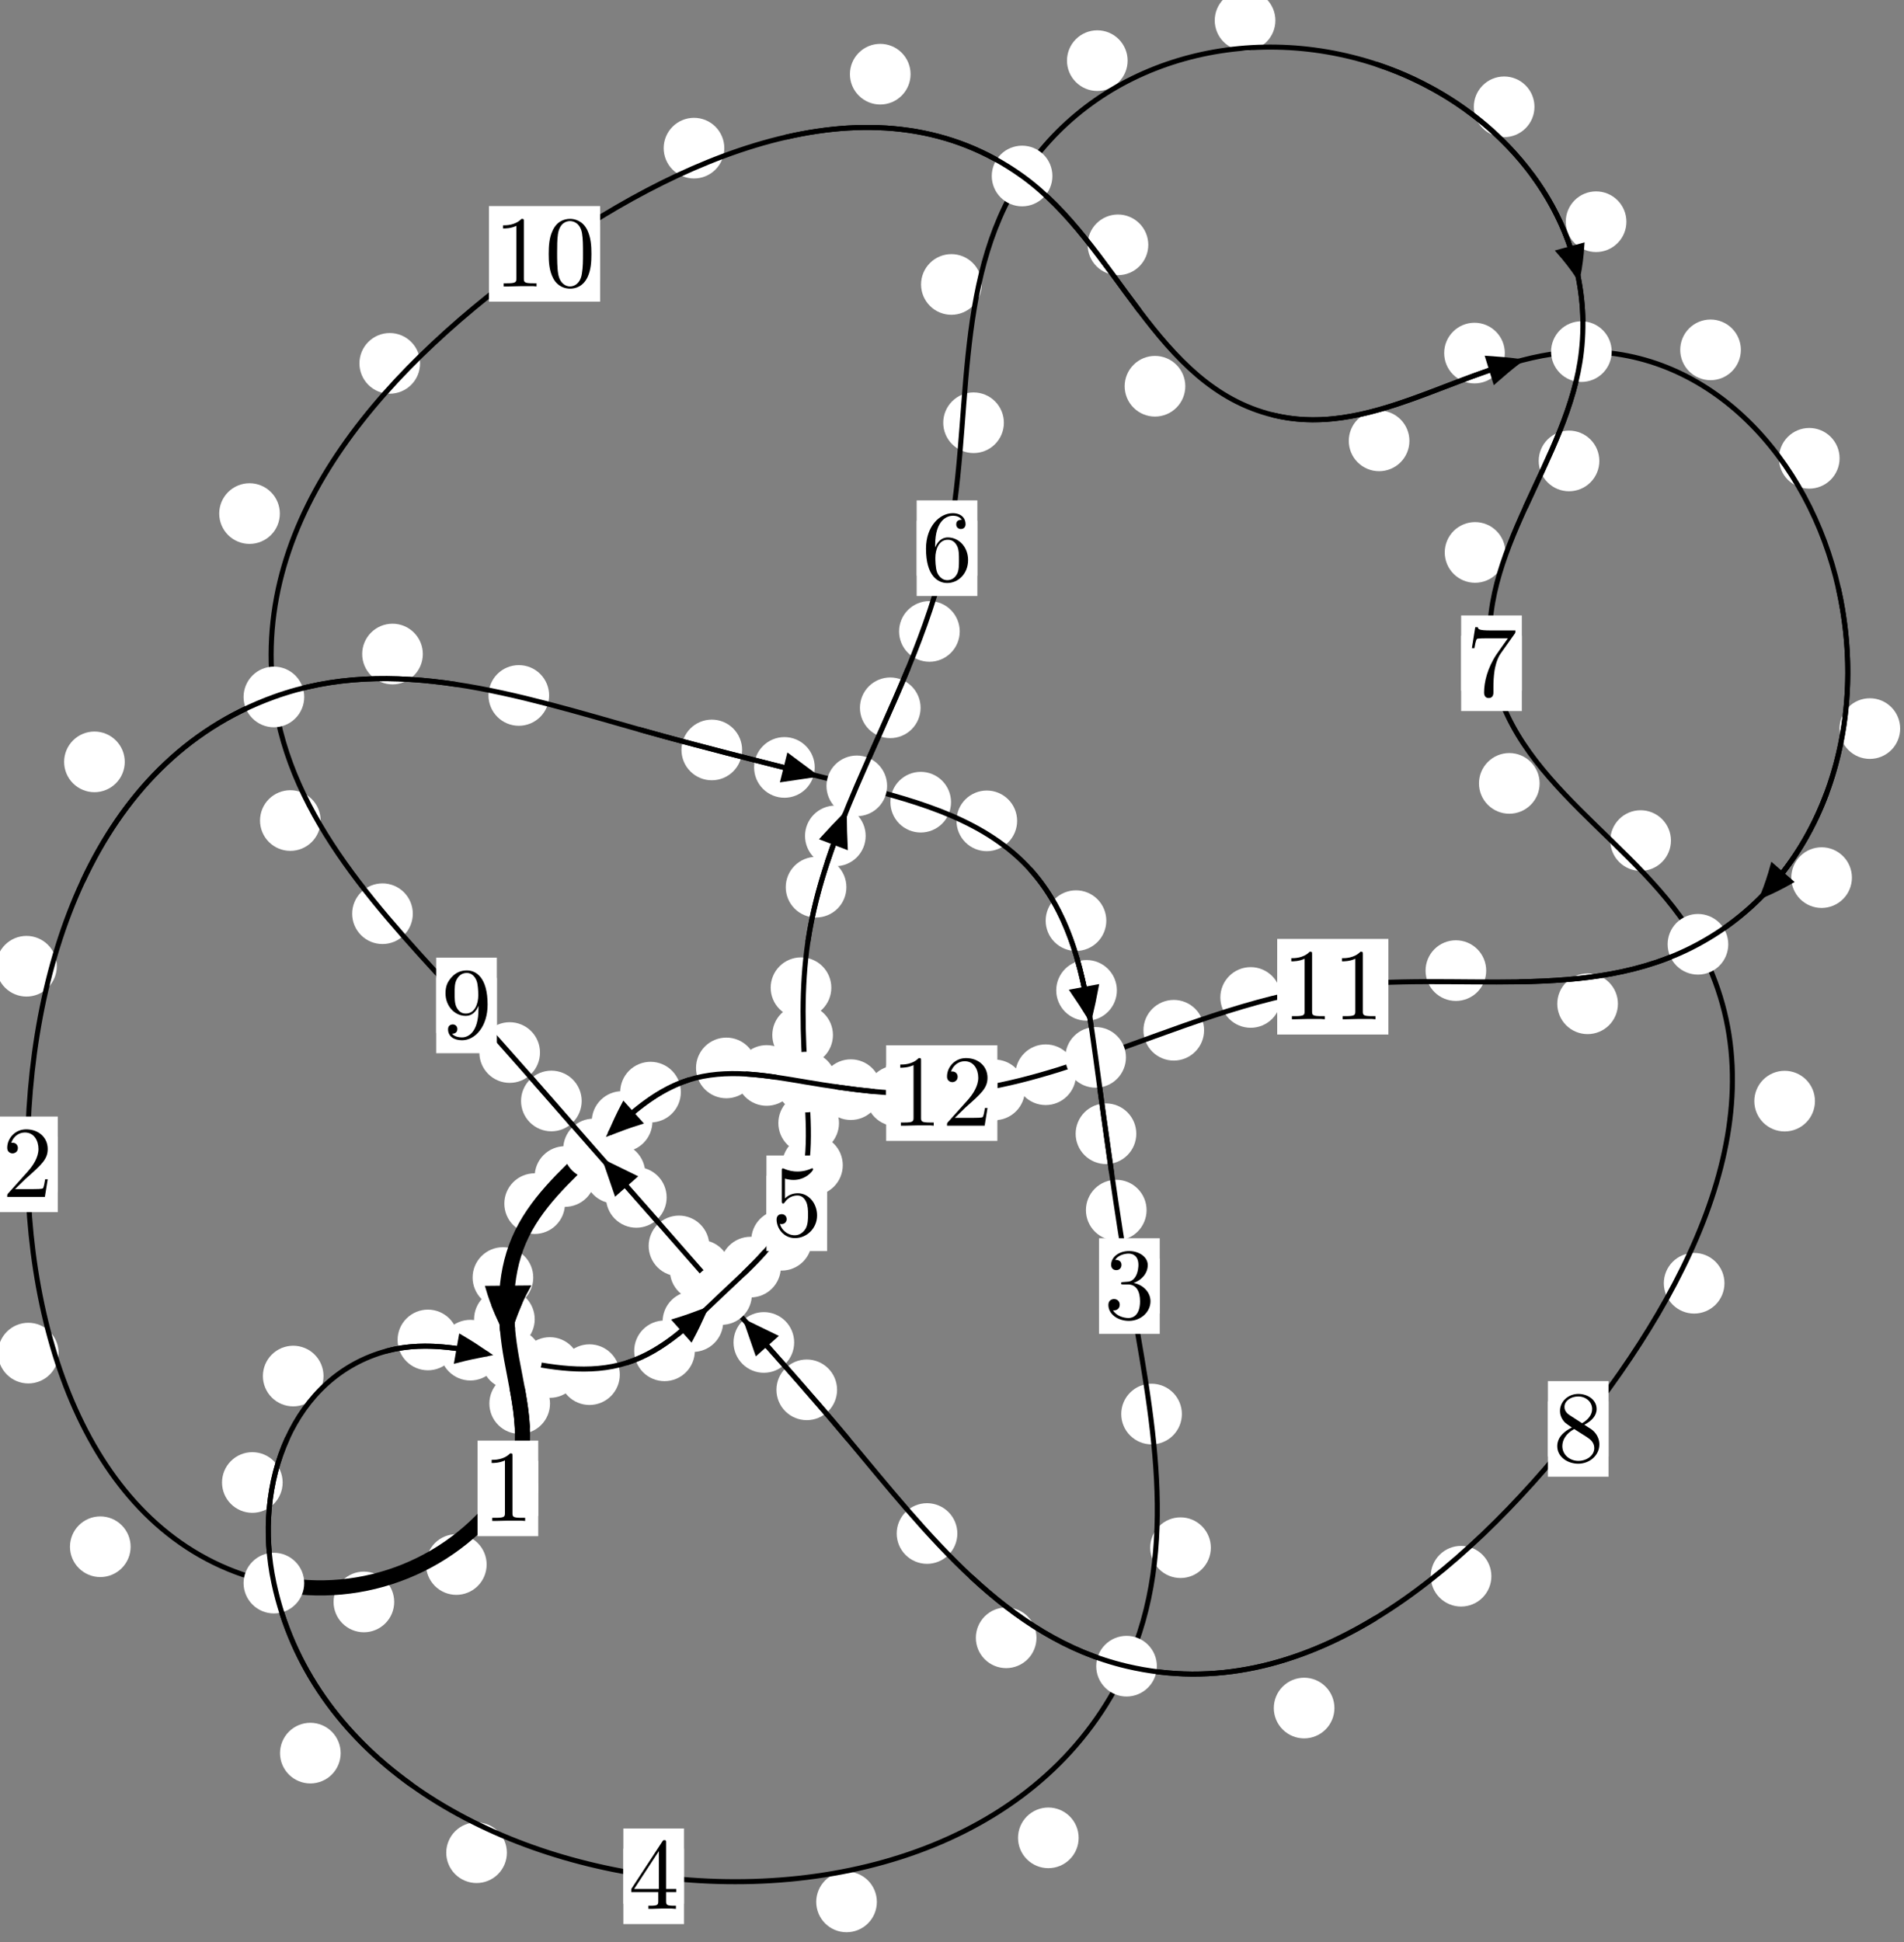 <?xml version="1.0"?>
<!-- Created by MetaPost 1.999 on 2021.07.05:2357 -->
<svg version="1.1" xmlns="http://www.w3.org/2000/svg" xmlns:xlink="http://www.w3.org/1999/xlink" width="187.688" height="191.378" viewBox="0 0 187.688 191.378">
<rect x="0" y="0" width="187.688" height="191.378" fill="#808080" stroke="none"/>
<!-- Original BoundingBox: -27.377884 -34.405014 160.309723 156.973022 -->
  <defs>
    <g transform="scale(0.01,0.01)" id="GLYPHcmr10_48">
      <path style="fill-rule: evenodd;" d="M460 -320C460 -400,455 -480,420 -554C374 -650,292 -666,250 -666C190 -666,117 -640,76 -547C44 -478,39 -400,39 -320C39 -245,43 -155,84 -79C127 2,200 22,249 22C303 22,379 1,423 -94C455 -163,460 -241,460 -320M249 -0C210 -0,151 -25,133 -121C122 -181,122 -273,122 -332C122 -396,122 -462,130 -516C149 -635,224 -644,249 -644C282 -644,348 -626,367 -527C377 -471,377 -395,377 -332C377 -257,377 -189,366 -125C351 -30,294 -0,249 -0"></path>
    </g>
    <g transform="scale(0.01,0.01)" id="GLYPHcmr10_49">
      <path style="fill-rule: evenodd;" d="M294 -640C294 -664,294 -666,271 -666C209 -602,121 -602,89 -602L89 -571C109 -571,168 -571,220 -597L220 -79C220 -43,217 -31,127 -31L95 -31L95 -0L257 -0L130 -3L217 -3L257 -3L297 -3L384 -3L419 -0L419 -31L387 -31C297 -31,294 -42,294 -79"></path>
    </g>
    <g transform="scale(0.01,0.01)" id="GLYPHcmr10_50">
      <path style="fill-rule: evenodd;" d="M127 -77L233 -180C389 -318,449 -372,449 -472C449 -586,359 -666,237 -666C124 -666,50 -574,50 -485C50 -429,100 -429,103 -429C120 -429,155 -441,155 -482C155 -508,137 -534,102 -534C94 -534,92 -534,89 -533C112 -598,166 -635,224 -635C315 -635,358 -554,358 -472C358 -392,308 -313,253 -251L61 -37C50 -26,50 -24,50 -0L421 -0L449 -174L424 -174C419 -144,412 -100,402 -85C395 -77,329 -77,307 -77"></path>
    </g>
    <g transform="scale(0.01,0.01)" id="GLYPHcmr10_51">
      <path style="fill-rule: evenodd;" d="M290 -352C372 -379,430 -449,430 -528C430 -610,342 -666,246 -666C145 -666,69 -606,69 -530C69 -497,91 -478,120 -478C151 -478,171 -500,171 -529C171 -579,124 -579,109 -579C140 -628,206 -641,242 -641C283 -641,338 -619,338 -529C338 -517,336 -459,310 -415C280 -367,246 -364,221 -363C213 -362,189 -360,182 -360C174 -359,167 -358,167 -348C167 -337,174 -337,191 -337L235 -337C317 -337,354 -269,354 -171C354 -35,285 -6,241 -6C198 -6,123 -23,88 -82C123 -77,154 -99,154 -137C154 -173,127 -193,98 -193C74 -193,42 -179,42 -135C42 -44,135 22,244 22C366 22,457 -69,457 -171C457 -253,394 -331,290 -352"></path>
    </g>
    <g transform="scale(0.01,0.01)" id="GLYPHcmr10_52">
      <path style="fill-rule: evenodd;" d="M294 -165L294 -78C294 -42,292 -31,218 -31L197 -31L197 -0L332 -0L238 -3L290 -3L332 -3L374 -3L427 -3L468 -0L468 -31L447 -31C373 -31,371 -42,371 -78L371 -165L471 -165L471 -196L371 -196L371 -651C371 -671,371 -677,355 -677C346 -677,343 -677,335 -665L28 -196L28 -165M300 -196L56 -196L300 -569"></path>
    </g>
    <g transform="scale(0.01,0.01)" id="GLYPHcmr10_53">
      <path style="fill-rule: evenodd;" d="M449 -201C449 -320,367 -420,259 -420C211 -420,168 -404,132 -369L132 -564C152 -558,185 -551,217 -551C340 -551,410 -642,410 -655C410 -661,407 -666,400 -666C399 -666,397 -666,392 -663C372 -654,323 -634,256 -634C216 -634,170 -641,123 -662C115 -665,113 -665,111 -665C101 -665,101 -657,101 -641L101 -345C101 -327,101 -319,115 -319C122 -319,124 -322,128 -328C139 -344,176 -398,257 -398C309 -398,334 -352,342 -334C358 -297,360 -258,360 -208C360 -173,360 -113,336 -71C312 -32,275 -6,229 -6C156 -6,99 -59,82 -118C85 -117,88 -116,99 -116C132 -116,149 -141,149 -165C149 -189,132 -214,99 -214C85 -214,50 -207,50 -161C50 -75,119 22,231 22C347 22,449 -74,449 -201"></path>
    </g>
    <g transform="scale(0.01,0.01)" id="GLYPHcmr10_54">
      <path style="fill-rule: evenodd;" d="M132 -328L132 -352C132 -605,256 -641,307 -641C331 -641,373 -635,395 -601C380 -601,340 -601,340 -556C340 -525,364 -510,386 -510C402 -510,432 -519,432 -558C432 -618,388 -666,305 -666C177 -666,42 -537,42 -316C42 -49,158 22,251 22C362 22,457 -72,457 -204C457 -331,368 -427,257 -427C189 -427,152 -376,132 -328M251 -6C188 -6,158 -66,152 -81C134 -128,134 -208,134 -226C134 -304,166 -404,256 -404C272 -404,318 -404,349 -342C367 -305,367 -254,367 -205C367 -157,367 -107,350 -71C320 -11,274 -6,251 -6"></path>
    </g>
    <g transform="scale(0.01,0.01)" id="GLYPHcmr10_55">
      <path style="fill-rule: evenodd;" d="M476 -609C485 -621,485 -623,485 -644L242 -644C120 -644,118 -657,114 -676L89 -676L56 -470L81 -470C84 -486,93 -549,106 -561C113 -567,191 -567,204 -567L411 -567C400 -551,321 -442,299 -409C209 -274,176 -135,176 -33C176 -23,176 22,222 22C268 22,268 -23,268 -33L268 -84C268 -139,271 -194,279 -248C283 -271,297 -357,341 -419"></path>
    </g>
    <g transform="scale(0.01,0.01)" id="GLYPHcmr10_56">
      <path style="fill-rule: evenodd;" d="M163 -457C117 -487,113 -521,113 -538C113 -599,178 -641,249 -641C322 -641,386 -589,386 -517C386 -460,347 -412,287 -377M309 -362C381 -399,430 -451,430 -517C430 -609,341 -666,250 -666C150 -666,69 -592,69 -499C69 -481,71 -436,113 -389C124 -377,161 -352,186 -335C128 -306,42 -250,42 -151C42 -45,144 22,249 22C362 22,457 -61,457 -168C457 -204,446 -249,408 -291C389 -312,373 -322,309 -362M209 -320L332 -242C360 -223,407 -193,407 -132C407 -58,332 -6,250 -6C164 -6,92 -68,92 -151C92 -209,124 -273,209 -320"></path>
    </g>
    <g transform="scale(0.01,0.01)" id="GLYPHcmr10_57">
      <path style="fill-rule: evenodd;" d="M367 -318L367 -286C367 -52,263 -6,205 -6C188 -6,134 -8,107 -42C151 -42,159 -71,159 -88C159 -119,135 -134,113 -134C97 -134,67 -125,67 -86C67 -19,121 22,206 22C335 22,457 -114,457 -329C457 -598,342 -666,253 -666C198 -666,149 -648,106 -603C65 -558,42 -516,42 -441C42 -316,130 -218,242 -218C303 -218,344 -260,367 -318M243 -241C227 -241,181 -241,150 -304C132 -341,132 -391,132 -440C132 -494,132 -541,153 -578C180 -628,218 -641,253 -641C299 -641,332 -607,349 -562C361 -530,365 -467,365 -421C365 -338,331 -241,243 -241"></path>
    </g>
  </defs>
  <path d="M47.971 154.17C47.971 153.377,47.657 152.617,47.096 152.057C46.536 151.496,45.775 151.181,44.983 151.181C44.19 151.181,43.43 151.496,42.869 152.057C42.309 152.617,41.994 153.377,41.994 154.17C41.994 154.963,42.309 155.723,42.869 156.283C43.43 156.844,44.19 157.159,44.983 157.159C45.775 157.159,46.536 156.844,47.096 156.283C47.657 155.723,47.971 154.963,47.971 154.17Z" style="fill: rgb(100%,100%,100%);stroke: none;"></path>
  <path d="M53.054 146.667C53.054 145.874,52.739 145.114,52.179 144.554C51.618 143.993,50.858 143.678,50.065 143.678C49.273 143.678,48.513 143.993,47.952 144.554C47.392 145.114,47.077 145.874,47.077 146.667C47.077 147.46,47.392 148.22,47.952 148.78C48.513 149.341,49.273 149.656,50.065 149.656C50.858 149.656,51.618 149.341,52.179 148.78C52.739 148.22,53.054 147.46,53.054 146.667Z" style="fill: rgb(100%,100%,100%);stroke: none;"></path>
  <path d="M12.876 152.417C12.876 151.624,12.561 150.864,12 150.304C11.44 149.743,10.68 149.428,9.887 149.428C9.094 149.428,8.334 149.743,7.774 150.304C7.213 150.864,6.898 151.624,6.898 152.417C6.898 153.21,7.213 153.97,7.774 154.53C8.334 155.091,9.094 155.406,9.887 155.406C10.68 155.406,11.44 155.091,12 154.53C12.561 153.97,12.876 153.21,12.876 152.417Z" style="fill: rgb(100%,100%,100%);stroke: none;"></path>
  <path d="M38.859 157.857C38.859 157.064,38.544 156.304,37.983 155.744C37.423 155.183,36.663 154.868,35.87 154.868C35.077 154.868,34.317 155.183,33.757 155.744C33.196 156.304,32.881 157.064,32.881 157.857C32.881 158.65,33.196 159.41,33.757 159.97C34.317 160.531,35.077 160.846,35.87 160.846C36.663 160.846,37.423 160.531,37.983 159.97C38.544 159.41,38.859 158.65,38.859 157.857Z" style="fill: rgb(100%,100%,100%);stroke: none;"></path>
  <path d="M5.6 95.214C5.6 94.421,5.285 93.661,4.724 93.101C4.164 92.54,3.404 92.225,2.611 92.225C1.818 92.225,1.058 92.54,0.498 93.101C-0.063 93.661,-0.378 94.421,-0.378 95.214C-0.378 96.007,-0.063 96.767,0.498 97.327C1.058 97.888,1.818 98.203,2.611 98.203C3.404 98.203,4.164 97.888,4.724 97.327C5.285 96.767,5.6 96.007,5.6 95.214Z" style="fill: rgb(100%,100%,100%);stroke: none;"></path>
  <path d="M5.781 133.337C5.781 132.544,5.466 131.784,4.905 131.224C4.345 130.663,3.585 130.348,2.792 130.348C1.999 130.348,1.239 130.663,0.679 131.224C0.118 131.784,-0.197 132.544,-0.197 133.337C-0.197 134.13,0.118 134.89,0.679 135.45C1.239 136.011,1.999 136.326,2.792 136.326C3.585 136.326,4.345 136.011,4.905 135.45C5.466 134.89,5.781 134.13,5.781 133.337Z" style="fill: rgb(100%,100%,100%);stroke: none;"></path>
  <path d="M41.681 64.449C41.681 63.656,41.366 62.896,40.805 62.336C40.245 61.775,39.484 61.46,38.692 61.46C37.899 61.46,37.139 61.775,36.578 62.336C36.018 62.896,35.703 63.656,35.703 64.449C35.703 65.242,36.018 66.002,36.578 66.562C37.139 67.123,37.899 67.438,38.692 67.438C39.484 67.438,40.245 67.123,40.805 66.562C41.366 66.002,41.681 65.242,41.681 64.449Z" style="fill: rgb(100%,100%,100%);stroke: none;"></path>
  <path d="M12.299 75.076C12.299 74.283,11.984 73.523,11.423 72.963C10.863 72.402,10.103 72.087,9.31 72.087C8.517 72.087,7.757 72.402,7.197 72.963C6.636 73.523,6.321 74.283,6.321 75.076C6.321 75.869,6.636 76.629,7.197 77.189C7.757 77.75,8.517 78.065,9.31 78.065C10.103 78.065,10.863 77.75,11.423 77.189C11.984 76.629,12.299 75.869,12.299 75.076Z" style="fill: rgb(100%,100%,100%);stroke: none;"></path>
  <path d="M73.155 73.901C73.155 73.108,72.84 72.348,72.279 71.788C71.719 71.227,70.959 70.912,70.166 70.912C69.373 70.912,68.613 71.227,68.053 71.788C67.492 72.348,67.177 73.108,67.177 73.901C67.177 74.694,67.492 75.454,68.053 76.014C68.613 76.575,69.373 76.89,70.166 76.89C70.959 76.89,71.719 76.575,72.279 76.014C72.84 75.454,73.155 74.694,73.155 73.901Z" style="fill: rgb(100%,100%,100%);stroke: none;"></path>
  <path d="M54.131 68.531C54.131 67.738,53.816 66.978,53.256 66.417C52.695 65.857,51.935 65.542,51.142 65.542C50.35 65.542,49.589 65.857,49.029 66.417C48.469 66.978,48.154 67.738,48.154 68.531C48.154 69.323,48.469 70.083,49.029 70.644C49.589 71.204,50.35 71.519,51.142 71.519C51.935 71.519,52.695 71.204,53.256 70.644C53.816 70.083,54.131 69.323,54.131 68.531Z" style="fill: rgb(100%,100%,100%);stroke: none;"></path>
  <path d="M93.75 79.048C93.75 78.256,93.435 77.495,92.875 76.935C92.314 76.374,91.554 76.059,90.761 76.059C89.969 76.059,89.209 76.374,88.648 76.935C88.088 77.495,87.773 78.256,87.773 79.048C87.773 79.841,88.088 80.601,88.648 81.162C89.209 81.722,89.969 82.037,90.761 82.037C91.554 82.037,92.314 81.722,92.875 81.162C93.435 80.601,93.75 79.841,93.75 79.048Z" style="fill: rgb(100%,100%,100%);stroke: none;"></path>
  <path d="M80.314 75.623C80.314 74.83,79.999 74.07,79.438 73.51C78.878 72.949,78.118 72.634,77.325 72.634C76.532 72.634,75.772 72.949,75.212 73.51C74.651 74.07,74.336 74.83,74.336 75.623C74.336 76.416,74.651 77.176,75.212 77.736C75.772 78.297,76.532 78.612,77.325 78.612C78.118 78.612,78.878 78.297,79.438 77.736C79.999 77.176,80.314 76.416,80.314 75.623Z" style="fill: rgb(100%,100%,100%);stroke: none;"></path>
  <path d="M109.055 90.722C109.055 89.929,108.74 89.169,108.18 88.609C107.619 88.048,106.859 87.733,106.067 87.733C105.274 87.733,104.514 88.048,103.953 88.609C103.393 89.169,103.078 89.929,103.078 90.722C103.078 91.515,103.393 92.275,103.953 92.835C104.514 93.396,105.274 93.711,106.067 93.711C106.859 93.711,107.619 93.396,108.18 92.835C108.74 92.275,109.055 91.515,109.055 90.722Z" style="fill: rgb(100%,100%,100%);stroke: none;"></path>
  <path d="M100.264 80.889C100.264 80.096,99.949 79.336,99.389 78.775C98.828 78.215,98.068 77.9,97.275 77.9C96.483 77.9,95.723 78.215,95.162 78.775C94.602 79.336,94.287 80.096,94.287 80.889C94.287 81.681,94.602 82.441,95.162 83.002C95.723 83.562,96.483 83.877,97.275 83.877C98.068 83.877,98.828 83.562,99.389 83.002C99.949 82.441,100.264 81.681,100.264 80.889Z" style="fill: rgb(100%,100%,100%);stroke: none;"></path>
  <path d="M112.011 111.72C112.011 110.927,111.696 110.167,111.136 109.607C110.575 109.046,109.815 108.731,109.022 108.731C108.23 108.731,107.469 109.046,106.909 109.607C106.348 110.167,106.033 110.927,106.033 111.72C106.033 112.513,106.348 113.273,106.909 113.833C107.469 114.394,108.23 114.709,109.022 114.709C109.815 114.709,110.575 114.394,111.136 113.833C111.696 113.273,112.011 112.513,112.011 111.72Z" style="fill: rgb(100%,100%,100%);stroke: none;"></path>
  <path d="M110.097 97.591C110.097 96.799,109.782 96.039,109.221 95.478C108.661 94.918,107.901 94.603,107.108 94.603C106.315 94.603,105.555 94.918,104.995 95.478C104.434 96.039,104.119 96.799,104.119 97.591C104.119 98.384,104.434 99.144,104.995 99.705C105.555 100.265,106.315 100.58,107.108 100.58C107.901 100.58,108.661 100.265,109.221 99.705C109.782 99.144,110.097 98.384,110.097 97.591Z" style="fill: rgb(100%,100%,100%);stroke: none;"></path>
  <path d="M116.504 139.342C116.504 138.549,116.189 137.789,115.629 137.229C115.069 136.668,114.308 136.353,113.516 136.353C112.723 136.353,111.963 136.668,111.402 137.229C110.842 137.789,110.527 138.549,110.527 139.342C110.527 140.135,110.842 140.895,111.402 141.455C111.963 142.016,112.723 142.331,113.516 142.331C114.308 142.331,115.069 142.016,115.629 141.455C116.189 140.895,116.504 140.135,116.504 139.342Z" style="fill: rgb(100%,100%,100%);stroke: none;"></path>
  <path d="M113.024 119.247C113.024 118.455,112.709 117.694,112.148 117.134C111.588 116.573,110.828 116.259,110.035 116.259C109.242 116.259,108.482 116.573,107.922 117.134C107.361 117.694,107.046 118.455,107.046 119.247C107.046 120.04,107.361 120.8,107.922 121.361C108.482 121.921,109.242 122.236,110.035 122.236C110.828 122.236,111.588 121.921,112.148 121.361C112.709 120.8,113.024 120.04,113.024 119.247Z" style="fill: rgb(100%,100%,100%);stroke: none;"></path>
  <path d="M106.329 181.104C106.329 180.311,106.014 179.551,105.454 178.991C104.894 178.43,104.133 178.115,103.341 178.115C102.548 178.115,101.788 178.43,101.227 178.991C100.667 179.551,100.352 180.311,100.352 181.104C100.352 181.897,100.667 182.657,101.227 183.217C101.788 183.778,102.548 184.093,103.341 184.093C104.133 184.093,104.894 183.778,105.454 183.217C106.014 182.657,106.329 181.897,106.329 181.104Z" style="fill: rgb(100%,100%,100%);stroke: none;"></path>
  <path d="M119.361 152.511C119.361 151.718,119.046 150.958,118.485 150.398C117.925 149.837,117.165 149.522,116.372 149.522C115.579 149.522,114.819 149.837,114.259 150.398C113.698 150.958,113.383 151.718,113.383 152.511C113.383 153.304,113.698 154.064,114.259 154.624C114.819 155.185,115.579 155.5,116.372 155.5C117.165 155.5,117.925 155.185,118.485 154.624C119.046 154.064,119.361 153.304,119.361 152.511Z" style="fill: rgb(100%,100%,100%);stroke: none;"></path>
  <path d="M49.967 182.569C49.967 181.776,49.652 181.016,49.092 180.455C48.531 179.895,47.771 179.58,46.978 179.58C46.186 179.58,45.426 179.895,44.865 180.455C44.305 181.016,43.99 181.776,43.99 182.569C43.99 183.361,44.305 184.121,44.865 184.682C45.426 185.242,46.186 185.557,46.978 185.557C47.771 185.557,48.531 185.242,49.092 184.682C49.652 184.121,49.967 183.361,49.967 182.569Z" style="fill: rgb(100%,100%,100%);stroke: none;"></path>
  <path d="M86.437 187.416C86.437 186.624,86.122 185.863,85.562 185.303C85.001 184.742,84.241 184.428,83.448 184.428C82.656 184.428,81.895 184.742,81.335 185.303C80.775 185.863,80.46 186.624,80.46 187.416C80.46 188.209,80.775 188.969,81.335 189.53C81.895 190.09,82.656 190.405,83.448 190.405C84.241 190.405,85.001 190.09,85.562 189.53C86.122 188.969,86.437 188.209,86.437 187.416Z" style="fill: rgb(100%,100%,100%);stroke: none;"></path>
  <path d="M27.863 146.087C27.863 145.294,27.548 144.534,26.988 143.974C26.427 143.413,25.667 143.098,24.874 143.098C24.082 143.098,23.321 143.413,22.761 143.974C22.201 144.534,21.886 145.294,21.886 146.087C21.886 146.88,22.201 147.64,22.761 148.2C23.321 148.761,24.082 149.076,24.874 149.076C25.667 149.076,26.427 148.761,26.988 148.2C27.548 147.64,27.863 146.88,27.863 146.087Z" style="fill: rgb(100%,100%,100%);stroke: none;"></path>
  <path d="M33.581 172.754C33.581 171.962,33.266 171.202,32.706 170.641C32.146 170.081,31.385 169.766,30.593 169.766C29.8 169.766,29.04 170.081,28.479 170.641C27.919 171.202,27.604 171.962,27.604 172.754C27.604 173.547,27.919 174.307,28.479 174.868C29.04 175.428,29.8 175.743,30.593 175.743C31.385 175.743,32.146 175.428,32.706 174.868C33.266 174.307,33.581 173.547,33.581 172.754Z" style="fill: rgb(100%,100%,100%);stroke: none;"></path>
  <path d="M45.171 132.041C45.171 131.248,44.856 130.488,44.295 129.928C43.735 129.367,42.975 129.052,42.182 129.052C41.389 129.052,40.629 129.367,40.069 129.928C39.508 130.488,39.193 131.248,39.193 132.041C39.193 132.834,39.508 133.594,40.069 134.154C40.629 134.715,41.389 135.03,42.182 135.03C42.975 135.03,43.735 134.715,44.295 134.154C44.856 133.594,45.171 132.834,45.171 132.041Z" style="fill: rgb(100%,100%,100%);stroke: none;"></path>
  <path d="M31.892 135.597C31.892 134.805,31.577 134.044,31.017 133.484C30.456 132.924,29.696 132.609,28.904 132.609C28.111 132.609,27.351 132.924,26.79 133.484C26.23 134.044,25.915 134.805,25.915 135.597C25.915 136.39,26.23 137.15,26.79 137.711C27.351 138.271,28.111 138.586,28.904 138.586C29.696 138.586,30.456 138.271,31.017 137.711C31.577 137.15,31.892 136.39,31.892 135.597Z" style="fill: rgb(100%,100%,100%);stroke: none;"></path>
  <path d="M57.19 134.756C57.19 133.963,56.875 133.203,56.314 132.643C55.754 132.082,54.994 131.767,54.201 131.767C53.408 131.767,52.648 132.082,52.088 132.643C51.527 133.203,51.212 133.963,51.212 134.756C51.212 135.549,51.527 136.309,52.088 136.869C52.648 137.43,53.408 137.745,54.201 137.745C54.994 137.745,55.754 137.43,56.314 136.869C56.875 136.309,57.19 135.549,57.19 134.756Z" style="fill: rgb(100%,100%,100%);stroke: none;"></path>
  <path d="M49.353 133.047C49.353 132.254,49.038 131.494,48.478 130.933C47.917 130.373,47.157 130.058,46.365 130.058C45.572 130.058,44.812 130.373,44.251 130.933C43.691 131.494,43.376 132.254,43.376 133.047C43.376 133.839,43.691 134.6,44.251 135.16C44.812 135.72,45.572 136.035,46.365 136.035C47.157 136.035,47.917 135.72,48.478 135.16C49.038 134.6,49.353 133.839,49.353 133.047Z" style="fill: rgb(100%,100%,100%);stroke: none;"></path>
  <path d="M68.495 133.111C68.495 132.319,68.18 131.559,67.62 130.998C67.059 130.438,66.299 130.123,65.506 130.123C64.714 130.123,63.953 130.438,63.393 130.998C62.833 131.559,62.518 132.319,62.518 133.111C62.518 133.904,62.833 134.664,63.393 135.225C63.953 135.785,64.714 136.1,65.506 136.1C66.299 136.1,67.059 135.785,67.62 135.225C68.18 134.664,68.495 133.904,68.495 133.111Z" style="fill: rgb(100%,100%,100%);stroke: none;"></path>
  <path d="M61.098 135.46C61.098 134.667,60.783 133.907,60.223 133.346C59.662 132.786,58.902 132.471,58.109 132.471C57.317 132.471,56.556 132.786,55.996 133.346C55.435 133.907,55.12 134.667,55.12 135.46C55.12 136.252,55.435 137.012,55.996 137.573C56.556 138.133,57.317 138.448,58.109 138.448C58.902 138.448,59.662 138.133,60.223 137.573C60.783 137.012,61.098 136.252,61.098 135.46Z" style="fill: rgb(100%,100%,100%);stroke: none;"></path>
  <path d="M76.974 124.863C76.974 124.07,76.659 123.31,76.099 122.75C75.538 122.189,74.778 121.874,73.986 121.874C73.193 121.874,72.433 122.189,71.872 122.75C71.312 123.31,70.997 124.07,70.997 124.863C70.997 125.656,71.312 126.416,71.872 126.976C72.433 127.537,73.193 127.852,73.986 127.852C74.778 127.852,75.538 127.537,76.099 126.976C76.659 126.416,76.974 125.656,76.974 124.863Z" style="fill: rgb(100%,100%,100%);stroke: none;"></path>
  <path d="M71.292 130.234C71.292 129.441,70.977 128.681,70.417 128.12C69.856 127.56,69.096 127.245,68.303 127.245C67.511 127.245,66.751 127.56,66.19 128.12C65.63 128.681,65.315 129.441,65.315 130.234C65.315 131.026,65.63 131.786,66.19 132.347C66.751 132.907,67.511 133.222,68.303 133.222C69.096 133.222,69.856 132.907,70.417 132.347C70.977 131.786,71.292 131.026,71.292 130.234Z" style="fill: rgb(100%,100%,100%);stroke: none;"></path>
  <path d="M83.077 114.821C83.077 114.028,82.763 113.268,82.202 112.707C81.642 112.147,80.881 111.832,80.089 111.832C79.296 111.832,78.536 112.147,77.975 112.707C77.415 113.268,77.1 114.028,77.1 114.821C77.1 115.613,77.415 116.373,77.975 116.934C78.536 117.494,79.296 117.809,80.089 117.809C80.881 117.809,81.642 117.494,82.202 116.934C82.763 116.373,83.077 115.613,83.077 114.821Z" style="fill: rgb(100%,100%,100%);stroke: none;"></path>
  <path d="M80.034 122.218C80.034 121.426,79.719 120.666,79.158 120.105C78.598 119.545,77.837 119.23,77.045 119.23C76.252 119.23,75.492 119.545,74.931 120.105C74.371 120.666,74.056 121.426,74.056 122.218C74.056 123.011,74.371 123.771,74.931 124.332C75.492 124.892,76.252 125.207,77.045 125.207C77.837 125.207,78.598 124.892,79.158 124.332C79.719 123.771,80.034 123.011,80.034 122.218Z" style="fill: rgb(100%,100%,100%);stroke: none;"></path>
  <path d="M82.108 101.994C82.108 101.201,81.793 100.441,81.232 99.881C80.672 99.32,79.912 99.005,79.119 99.005C78.326 99.005,77.566 99.32,77.006 99.881C76.445 100.441,76.13 101.201,76.13 101.994C76.13 102.787,76.445 103.547,77.006 104.107C77.566 104.668,78.326 104.983,79.119 104.983C79.912 104.983,80.672 104.668,81.232 104.107C81.793 103.547,82.108 102.787,82.108 101.994Z" style="fill: rgb(100%,100%,100%);stroke: none;"></path>
  <path d="M82.704 110.667C82.704 109.875,82.389 109.114,81.828 108.554C81.268 107.993,80.508 107.678,79.715 107.678C78.922 107.678,78.162 107.993,77.602 108.554C77.041 109.114,76.726 109.875,76.726 110.667C76.726 111.46,77.041 112.22,77.602 112.781C78.162 113.341,78.922 113.656,79.715 113.656C80.508 113.656,81.268 113.341,81.828 112.781C82.389 112.22,82.704 111.46,82.704 110.667Z" style="fill: rgb(100%,100%,100%);stroke: none;"></path>
  <path d="M83.434 87.424C83.434 86.631,83.119 85.871,82.558 85.31C81.998 84.75,81.237 84.435,80.445 84.435C79.652 84.435,78.892 84.75,78.331 85.31C77.771 85.871,77.456 86.631,77.456 87.424C77.456 88.216,77.771 88.976,78.331 89.537C78.892 90.097,79.652 90.412,80.445 90.412C81.237 90.412,81.998 90.097,82.558 89.537C83.119 88.976,83.434 88.216,83.434 87.424Z" style="fill: rgb(100%,100%,100%);stroke: none;"></path>
  <path d="M81.948 97.329C81.948 96.537,81.633 95.777,81.073 95.216C80.512 94.656,79.752 94.341,78.96 94.341C78.167 94.341,77.407 94.656,76.846 95.216C76.286 95.777,75.971 96.537,75.971 97.329C75.971 98.122,76.286 98.882,76.846 99.443C77.407 100.003,78.167 100.318,78.96 100.318C79.752 100.318,80.512 100.003,81.073 99.443C81.633 98.882,81.948 98.122,81.948 97.329Z" style="fill: rgb(100%,100%,100%);stroke: none;"></path>
  <path d="M90.747 69.746C90.747 68.954,90.432 68.194,89.872 67.633C89.311 67.073,88.551 66.758,87.759 66.758C86.966 66.758,86.206 67.073,85.645 67.633C85.085 68.194,84.77 68.954,84.77 69.746C84.77 70.539,85.085 71.299,85.645 71.86C86.206 72.42,86.966 72.735,87.759 72.735C88.551 72.735,89.311 72.42,89.872 71.86C90.432 71.299,90.747 70.539,90.747 69.746Z" style="fill: rgb(100%,100%,100%);stroke: none;"></path>
  <path d="M85.333 82.372C85.333 81.579,85.018 80.819,84.458 80.258C83.897 79.698,83.137 79.383,82.345 79.383C81.552 79.383,80.792 79.698,80.231 80.258C79.671 80.819,79.356 81.579,79.356 82.372C79.356 83.164,79.671 83.925,80.231 84.485C80.792 85.045,81.552 85.36,82.345 85.36C83.137 85.36,83.897 85.045,84.458 84.485C85.018 83.925,85.333 83.164,85.333 82.372Z" style="fill: rgb(100%,100%,100%);stroke: none;"></path>
  <path d="M98.959 41.658C98.959 40.866,98.644 40.105,98.083 39.545C97.523 38.985,96.763 38.67,95.97 38.67C95.177 38.67,94.417 38.985,93.857 39.545C93.296 40.105,92.981 40.866,92.981 41.658C92.981 42.451,93.296 43.211,93.857 43.772C94.417 44.332,95.177 44.647,95.97 44.647C96.763 44.647,97.523 44.332,98.083 43.772C98.644 43.211,98.959 42.451,98.959 41.658Z" style="fill: rgb(100%,100%,100%);stroke: none;"></path>
  <path d="M94.606 62.221C94.606 61.428,94.291 60.668,93.73 60.108C93.17 59.547,92.409 59.232,91.617 59.232C90.824 59.232,90.064 59.547,89.503 60.108C88.943 60.668,88.628 61.428,88.628 62.221C88.628 63.014,88.943 63.774,89.503 64.334C90.064 64.895,90.824 65.21,91.617 65.21C92.409 65.21,93.17 64.895,93.73 64.334C94.291 63.774,94.606 63.014,94.606 62.221Z" style="fill: rgb(100%,100%,100%);stroke: none;"></path>
  <path d="M111.156 5.975C111.156 5.183,110.841 4.423,110.28 3.862C109.72 3.302,108.96 2.987,108.167 2.987C107.374 2.987,106.614 3.302,106.054 3.862C105.493 4.423,105.178 5.183,105.178 5.975C105.178 6.768,105.493 7.528,106.054 8.089C106.614 8.649,107.374 8.964,108.167 8.964C108.96 8.964,109.72 8.649,110.28 8.089C110.841 7.528,111.156 6.768,111.156 5.975Z" style="fill: rgb(100%,100%,100%);stroke: none;"></path>
  <path d="M96.772 28.031C96.772 27.238,96.457 26.478,95.896 25.918C95.336 25.357,94.576 25.042,93.783 25.042C92.99 25.042,92.23 25.357,91.67 25.918C91.109 26.478,90.794 27.238,90.794 28.031C90.794 28.824,91.109 29.584,91.67 30.144C92.23 30.705,92.99 31.02,93.783 31.02C94.576 31.02,95.336 30.705,95.896 30.144C96.457 29.584,96.772 28.824,96.772 28.031Z" style="fill: rgb(100%,100%,100%);stroke: none;"></path>
  <path d="M151.261 10.527C151.261 9.734,150.947 8.974,150.386 8.414C149.826 7.853,149.065 7.538,148.273 7.538C147.48 7.538,146.72 7.853,146.159 8.414C145.599 8.974,145.284 9.734,145.284 10.527C145.284 11.32,145.599 12.08,146.159 12.64C146.72 13.201,147.48 13.516,148.273 13.516C149.065 13.516,149.826 13.201,150.386 12.64C150.947 12.08,151.261 11.32,151.261 10.527Z" style="fill: rgb(100%,100%,100%);stroke: none;"></path>
  <path d="M125.721 2.016C125.721 1.223,125.407 0.463,124.846 -0.098C124.286 -0.658,123.525 -0.973,122.733 -0.973C121.94 -0.973,121.18 -0.658,120.619 -0.098C120.059 0.463,119.744 1.223,119.744 2.016C119.744 2.808,120.059 3.569,120.619 4.129C121.18 4.69,121.94 5.004,122.733 5.004C123.525 5.004,124.286 4.69,124.846 4.129C125.407 3.569,125.721 2.808,125.721 2.016Z" style="fill: rgb(100%,100%,100%);stroke: none;"></path>
  <path d="M157.656 45.421C157.656 44.628,157.341 43.868,156.781 43.308C156.22 42.747,155.46 42.432,154.667 42.432C153.875 42.432,153.114 42.747,152.554 43.308C151.994 43.868,151.679 44.628,151.679 45.421C151.679 46.214,151.994 46.974,152.554 47.534C153.114 48.095,153.875 48.41,154.667 48.41C155.46 48.41,156.22 48.095,156.781 47.534C157.341 46.974,157.656 46.214,157.656 45.421Z" style="fill: rgb(100%,100%,100%);stroke: none;"></path>
  <path d="M160.324 21.849C160.324 21.056,160.009 20.296,159.448 19.736C158.888 19.175,158.128 18.86,157.335 18.86C156.542 18.86,155.782 19.175,155.222 19.736C154.661 20.296,154.346 21.056,154.346 21.849C154.346 22.642,154.661 23.402,155.222 23.962C155.782 24.523,156.542 24.838,157.335 24.838C158.128 24.838,158.888 24.523,159.448 23.962C160.009 23.402,160.324 22.642,160.324 21.849Z" style="fill: rgb(100%,100%,100%);stroke: none;"></path>
  <path d="M151.769 77.197C151.769 76.404,151.454 75.644,150.893 75.084C150.333 74.523,149.573 74.208,148.78 74.208C147.987 74.208,147.227 74.523,146.667 75.084C146.106 75.644,145.791 76.404,145.791 77.197C145.791 77.99,146.106 78.75,146.667 79.31C147.227 79.871,147.987 80.186,148.78 80.186C149.573 80.186,150.333 79.871,150.893 79.31C151.454 78.75,151.769 77.99,151.769 77.197Z" style="fill: rgb(100%,100%,100%);stroke: none;"></path>
  <path d="M148.394 54.438C148.394 53.645,148.079 52.885,147.519 52.324C146.958 51.764,146.198 51.449,145.406 51.449C144.613 51.449,143.853 51.764,143.292 52.324C142.732 52.885,142.417 53.645,142.417 54.438C142.417 55.23,142.732 55.991,143.292 56.551C143.853 57.112,144.613 57.427,145.406 57.427C146.198 57.427,146.958 57.112,147.519 56.551C148.079 55.991,148.394 55.23,148.394 54.438Z" style="fill: rgb(100%,100%,100%);stroke: none;"></path>
  <path d="M178.911 108.507C178.911 107.714,178.596 106.954,178.036 106.393C177.475 105.833,176.715 105.518,175.922 105.518C175.13 105.518,174.37 105.833,173.809 106.393C173.249 106.954,172.934 107.714,172.934 108.507C172.934 109.299,173.249 110.059,173.809 110.62C174.37 111.18,175.13 111.495,175.922 111.495C176.715 111.495,177.475 111.18,178.036 110.62C178.596 110.059,178.911 109.299,178.911 108.507Z" style="fill: rgb(100%,100%,100%);stroke: none;"></path>
  <path d="M164.714 82.83C164.714 82.038,164.399 81.278,163.838 80.717C163.278 80.157,162.518 79.842,161.725 79.842C160.932 79.842,160.172 80.157,159.612 80.717C159.051 81.278,158.736 82.038,158.736 82.83C158.736 83.623,159.051 84.383,159.612 84.944C160.172 85.504,160.932 85.819,161.725 85.819C162.518 85.819,163.278 85.504,163.838 84.944C164.399 84.383,164.714 83.623,164.714 82.83Z" style="fill: rgb(100%,100%,100%);stroke: none;"></path>
  <path d="M147.014 155.322C147.014 154.53,146.699 153.769,146.138 153.209C145.578 152.648,144.818 152.334,144.025 152.334C143.232 152.334,142.472 152.648,141.912 153.209C141.351 153.769,141.036 154.53,141.036 155.322C141.036 156.115,141.351 156.875,141.912 157.436C142.472 157.996,143.232 158.311,144.025 158.311C144.818 158.311,145.578 157.996,146.138 157.436C146.699 156.875,147.014 156.115,147.014 155.322Z" style="fill: rgb(100%,100%,100%);stroke: none;"></path>
  <path d="M169.99 126.453C169.99 125.66,169.675 124.9,169.114 124.339C168.554 123.779,167.794 123.464,167.001 123.464C166.208 123.464,165.448 123.779,164.888 124.339C164.327 124.9,164.012 125.66,164.012 126.453C164.012 127.245,164.327 128.006,164.888 128.566C165.448 129.127,166.208 129.442,167.001 129.442C167.794 129.442,168.554 129.127,169.114 128.566C169.675 128.006,169.99 127.245,169.99 126.453Z" style="fill: rgb(100%,100%,100%);stroke: none;"></path>
  <path d="M102.172 161.392C102.172 160.599,101.857 159.839,101.297 159.278C100.737 158.718,99.976 158.403,99.184 158.403C98.391 158.403,97.631 158.718,97.07 159.278C96.51 159.839,96.195 160.599,96.195 161.392C96.195 162.184,96.51 162.944,97.07 163.505C97.631 164.065,98.391 164.38,99.184 164.38C99.976 164.38,100.737 164.065,101.297 163.505C101.857 162.944,102.172 162.184,102.172 161.392Z" style="fill: rgb(100%,100%,100%);stroke: none;"></path>
  <path d="M131.543 168.313C131.543 167.52,131.228 166.76,130.668 166.2C130.107 165.639,129.347 165.324,128.554 165.324C127.762 165.324,127.002 165.639,126.441 166.2C125.881 166.76,125.566 167.52,125.566 168.313C125.566 169.106,125.881 169.866,126.441 170.426C127.002 170.987,127.762 171.302,128.554 171.302C129.347 171.302,130.107 170.987,130.668 170.426C131.228 169.866,131.543 169.106,131.543 168.313Z" style="fill: rgb(100%,100%,100%);stroke: none;"></path>
  <path d="M82.516 136.955C82.516 136.163,82.201 135.402,81.641 134.842C81.08 134.282,80.32 133.967,79.528 133.967C78.735 133.967,77.975 134.282,77.414 134.842C76.854 135.402,76.539 136.163,76.539 136.955C76.539 137.748,76.854 138.508,77.414 139.069C77.975 139.629,78.735 139.944,79.528 139.944C80.32 139.944,81.08 139.629,81.641 139.069C82.201 138.508,82.516 137.748,82.516 136.955Z" style="fill: rgb(100%,100%,100%);stroke: none;"></path>
  <path d="M94.371 151.114C94.371 150.321,94.056 149.561,93.496 149C92.935 148.44,92.175 148.125,91.382 148.125C90.59 148.125,89.83 148.44,89.269 149C88.709 149.561,88.394 150.321,88.394 151.114C88.394 151.906,88.709 152.666,89.269 153.227C89.83 153.787,90.59 154.102,91.382 154.102C92.175 154.102,92.935 153.787,93.496 153.227C94.056 152.666,94.371 151.906,94.371 151.114Z" style="fill: rgb(100%,100%,100%);stroke: none;"></path>
  <path d="M72.012 125.175C72.012 124.383,71.697 123.622,71.136 123.062C70.576 122.501,69.816 122.186,69.023 122.186C68.23 122.186,67.47 122.501,66.91 123.062C66.349 123.622,66.034 124.383,66.034 125.175C66.034 125.968,66.349 126.728,66.91 127.289C67.47 127.849,68.23 128.164,69.023 128.164C69.816 128.164,70.576 127.849,71.136 127.289C71.697 126.728,72.012 125.968,72.012 125.175Z" style="fill: rgb(100%,100%,100%);stroke: none;"></path>
  <path d="M78.286 132.286C78.286 131.493,77.971 130.733,77.411 130.172C76.85 129.612,76.09 129.297,75.297 129.297C74.505 129.297,73.745 129.612,73.184 130.172C72.624 130.733,72.309 131.493,72.309 132.286C72.309 133.078,72.624 133.839,73.184 134.399C73.745 134.96,74.505 135.274,75.297 135.274C76.09 135.274,76.85 134.96,77.411 134.399C77.971 133.839,78.286 133.078,78.286 132.286Z" style="fill: rgb(100%,100%,100%);stroke: none;"></path>
  <path d="M65.715 117.993C65.715 117.2,65.4 116.44,64.84 115.88C64.279 115.319,63.519 115.004,62.726 115.004C61.934 115.004,61.174 115.319,60.613 115.88C60.053 116.44,59.738 117.2,59.738 117.993C59.738 118.786,60.053 119.546,60.613 120.106C61.174 120.667,61.934 120.982,62.726 120.982C63.519 120.982,64.279 120.667,64.84 120.106C65.4 119.546,65.715 118.786,65.715 117.993Z" style="fill: rgb(100%,100%,100%);stroke: none;"></path>
  <path d="M69.921 122.774C69.921 121.981,69.606 121.221,69.045 120.661C68.485 120.1,67.725 119.785,66.932 119.785C66.139 119.785,65.379 120.1,64.819 120.661C64.258 121.221,63.943 121.981,63.943 122.774C63.943 123.567,64.258 124.327,64.819 124.887C65.379 125.448,66.139 125.763,66.932 125.763C67.725 125.763,68.485 125.448,69.045 124.887C69.606 124.327,69.921 123.567,69.921 122.774Z" style="fill: rgb(100%,100%,100%);stroke: none;"></path>
  <path d="M57.34 108.492C57.34 107.7,57.025 106.94,56.465 106.379C55.904 105.819,55.144 105.504,54.351 105.504C53.559 105.504,52.799 105.819,52.238 106.379C51.678 106.94,51.363 107.7,51.363 108.492C51.363 109.285,51.678 110.045,52.238 110.606C52.799 111.166,53.559 111.481,54.351 111.481C55.144 111.481,55.904 111.166,56.465 110.606C57.025 110.045,57.34 109.285,57.34 108.492Z" style="fill: rgb(100%,100%,100%);stroke: none;"></path>
  <path d="M63.601 115.613C63.601 114.821,63.286 114.06,62.725 113.5C62.165 112.939,61.405 112.625,60.612 112.625C59.819 112.625,59.059 112.939,58.499 113.5C57.938 114.06,57.623 114.821,57.623 115.613C57.623 116.406,57.938 117.166,58.499 117.727C59.059 118.287,59.819 118.602,60.612 118.602C61.405 118.602,62.165 118.287,62.725 117.727C63.286 117.166,63.601 116.406,63.601 115.613Z" style="fill: rgb(100%,100%,100%);stroke: none;"></path>
  <path d="M40.693 90.039C40.693 89.246,40.378 88.486,39.817 87.925C39.257 87.365,38.497 87.05,37.704 87.05C36.911 87.05,36.151 87.365,35.591 87.925C35.03 88.486,34.715 89.246,34.715 90.039C34.715 90.831,35.03 91.592,35.591 92.152C36.151 92.713,36.911 93.027,37.704 93.027C38.497 93.027,39.257 92.713,39.817 92.152C40.378 91.592,40.693 90.831,40.693 90.039Z" style="fill: rgb(100%,100%,100%);stroke: none;"></path>
  <path d="M53.231 103.719C53.231 102.926,52.916 102.166,52.355 101.605C51.795 101.045,51.035 100.73,50.242 100.73C49.449 100.73,48.689 101.045,48.129 101.605C47.568 102.166,47.253 102.926,47.253 103.719C47.253 104.511,47.568 105.272,48.129 105.832C48.689 106.393,49.449 106.707,50.242 106.707C51.035 106.707,51.795 106.393,52.355 105.832C52.916 105.272,53.231 104.511,53.231 103.719Z" style="fill: rgb(100%,100%,100%);stroke: none;"></path>
  <path d="M27.586 50.608C27.586 49.816,27.271 49.055,26.711 48.495C26.15 47.935,25.39 47.62,24.597 47.62C23.805 47.62,23.044 47.935,22.484 48.495C21.924 49.055,21.609 49.816,21.609 50.608C21.609 51.401,21.924 52.161,22.484 52.722C23.044 53.282,23.805 53.597,24.597 53.597C25.39 53.597,26.15 53.282,26.711 52.722C27.271 52.161,27.586 51.401,27.586 50.608Z" style="fill: rgb(100%,100%,100%);stroke: none;"></path>
  <path d="M31.608 80.858C31.608 80.065,31.293 79.305,30.733 78.744C30.172 78.184,29.412 77.869,28.62 77.869C27.827 77.869,27.067 78.184,26.506 78.744C25.946 79.305,25.631 80.065,25.631 80.858C25.631 81.65,25.946 82.41,26.506 82.971C27.067 83.531,27.827 83.846,28.62 83.846C29.412 83.846,30.172 83.531,30.733 82.971C31.293 82.41,31.608 81.65,31.608 80.858Z" style="fill: rgb(100%,100%,100%);stroke: none;"></path>
  <path d="M71.4 14.599C71.4 13.807,71.085 13.046,70.525 12.486C69.964 11.925,69.204 11.611,68.412 11.611C67.619 11.611,66.859 11.925,66.298 12.486C65.738 13.046,65.423 13.807,65.423 14.599C65.423 15.392,65.738 16.152,66.298 16.713C66.859 17.273,67.619 17.588,68.412 17.588C69.204 17.588,69.964 17.273,70.525 16.713C71.085 16.152,71.4 15.392,71.4 14.599Z" style="fill: rgb(100%,100%,100%);stroke: none;"></path>
  <path d="M41.409 35.807C41.409 35.014,41.094 34.254,40.534 33.694C39.973 33.133,39.213 32.818,38.42 32.818C37.628 32.818,36.868 33.133,36.307 33.694C35.747 34.254,35.432 35.014,35.432 35.807C35.432 36.6,35.747 37.36,36.307 37.92C36.868 38.481,37.628 38.796,38.42 38.796C39.213 38.796,39.973 38.481,40.534 37.92C41.094 37.36,41.409 36.6,41.409 35.807Z" style="fill: rgb(100%,100%,100%);stroke: none;"></path>
  <path d="M113.193 24.127C113.193 23.334,112.878 22.574,112.317 22.014C111.757 21.453,110.997 21.138,110.204 21.138C109.411 21.138,108.651 21.453,108.091 22.014C107.53 22.574,107.215 23.334,107.215 24.127C107.215 24.92,107.53 25.68,108.091 26.24C108.651 26.801,109.411 27.116,110.204 27.116C110.997 27.116,111.757 26.801,112.317 26.24C112.878 25.68,113.193 24.92,113.193 24.127Z" style="fill: rgb(100%,100%,100%);stroke: none;"></path>
  <path d="M89.76 7.31C89.76 6.517,89.445 5.757,88.884 5.197C88.324 4.636,87.564 4.321,86.771 4.321C85.978 4.321,85.218 4.636,84.658 5.197C84.097 5.757,83.782 6.517,83.782 7.31C83.782 8.103,84.097 8.863,84.658 9.423C85.218 9.984,85.978 10.299,86.771 10.299C87.564 10.299,88.324 9.984,88.884 9.423C89.445 8.863,89.76 8.103,89.76 7.31Z" style="fill: rgb(100%,100%,100%);stroke: none;"></path>
  <path d="M138.934 43.444C138.934 42.651,138.619 41.891,138.059 41.33C137.498 40.77,136.738 40.455,135.946 40.455C135.153 40.455,134.393 40.77,133.832 41.33C133.272 41.891,132.957 42.651,132.957 43.444C132.957 44.236,133.272 44.997,133.832 45.557C134.393 46.118,135.153 46.433,135.946 46.433C136.738 46.433,137.498 46.118,138.059 45.557C138.619 44.997,138.934 44.236,138.934 43.444Z" style="fill: rgb(100%,100%,100%);stroke: none;"></path>
  <path d="M116.842 38.061C116.842 37.269,116.527 36.508,115.967 35.948C115.406 35.387,114.646 35.072,113.853 35.072C113.061 35.072,112.3 35.387,111.74 35.948C111.179 36.508,110.865 37.269,110.865 38.061C110.865 38.854,111.179 39.614,111.74 40.175C112.3 40.735,113.061 41.05,113.853 41.05C114.646 41.05,115.406 40.735,115.967 40.175C116.527 39.614,116.842 38.854,116.842 38.061Z" style="fill: rgb(100%,100%,100%);stroke: none;"></path>
  <path d="M171.607 34.475C171.607 33.683,171.292 32.923,170.731 32.362C170.171 31.802,169.41 31.487,168.618 31.487C167.825 31.487,167.065 31.802,166.504 32.362C165.944 32.923,165.629 33.683,165.629 34.475C165.629 35.268,165.944 36.028,166.504 36.589C167.065 37.149,167.825 37.464,168.618 37.464C169.41 37.464,170.171 37.149,170.731 36.589C171.292 36.028,171.607 35.268,171.607 34.475Z" style="fill: rgb(100%,100%,100%);stroke: none;"></path>
  <path d="M148.338 34.793C148.338 34,148.023 33.24,147.463 32.68C146.902 32.119,146.142 31.804,145.349 31.804C144.557 31.804,143.797 32.119,143.236 32.68C142.676 33.24,142.361 34,142.361 34.793C142.361 35.586,142.676 36.346,143.236 36.906C143.797 37.467,144.557 37.782,145.349 37.782C146.142 37.782,146.902 37.467,147.463 36.906C148.023 36.346,148.338 35.586,148.338 34.793Z" style="fill: rgb(100%,100%,100%);stroke: none;"></path>
  <path d="M187.31 71.796C187.31 71.003,186.995 70.243,186.434 69.683C185.874 69.122,185.114 68.807,184.321 68.807C183.528 68.807,182.768 69.122,182.208 69.683C181.647 70.243,181.332 71.003,181.332 71.796C181.332 72.589,181.647 73.349,182.208 73.909C182.768 74.47,183.528 74.785,184.321 74.785C185.114 74.785,185.874 74.47,186.434 73.909C186.995 73.349,187.31 72.589,187.31 71.796Z" style="fill: rgb(100%,100%,100%);stroke: none;"></path>
  <path d="M181.338 45.162C181.338 44.369,181.023 43.609,180.462 43.049C179.902 42.488,179.142 42.173,178.349 42.173C177.556 42.173,176.796 42.488,176.236 43.049C175.675 43.609,175.36 44.369,175.36 45.162C175.36 45.955,175.675 46.715,176.236 47.275C176.796 47.836,177.556 48.151,178.349 48.151C179.142 48.151,179.902 47.836,180.462 47.275C181.023 46.715,181.338 45.955,181.338 45.162Z" style="fill: rgb(100%,100%,100%);stroke: none;"></path>
  <path d="M159.487 98.915C159.487 98.123,159.172 97.363,158.611 96.802C158.051 96.242,157.29 95.927,156.498 95.927C155.705 95.927,154.945 96.242,154.384 96.802C153.824 97.363,153.509 98.123,153.509 98.915C153.509 99.708,153.824 100.468,154.384 101.029C154.945 101.589,155.705 101.904,156.498 101.904C157.29 101.904,158.051 101.589,158.611 101.029C159.172 100.468,159.487 99.708,159.487 98.915Z" style="fill: rgb(100%,100%,100%);stroke: none;"></path>
  <path d="M182.554 86.481C182.554 85.688,182.239 84.928,181.679 84.368C181.118 83.807,180.358 83.492,179.566 83.492C178.773 83.492,178.013 83.807,177.452 84.368C176.892 84.928,176.577 85.688,176.577 86.481C176.577 87.274,176.892 88.034,177.452 88.594C178.013 89.155,178.773 89.47,179.566 89.47C180.358 89.47,181.118 89.155,181.679 88.594C182.239 88.034,182.554 87.274,182.554 86.481Z" style="fill: rgb(100%,100%,100%);stroke: none;"></path>
  <path d="M126.274 98.291C126.274 97.498,125.959 96.738,125.399 96.177C124.838 95.617,124.078 95.302,123.286 95.302C122.493 95.302,121.733 95.617,121.172 96.177C120.612 96.738,120.297 97.498,120.297 98.291C120.297 99.083,120.612 99.843,121.172 100.404C121.733 100.964,122.493 101.279,123.286 101.279C124.078 101.279,124.838 100.964,125.399 100.404C125.959 99.843,126.274 99.083,126.274 98.291Z" style="fill: rgb(100%,100%,100%);stroke: none;"></path>
  <path d="M146.503 95.645C146.503 94.853,146.188 94.093,145.628 93.532C145.067 92.972,144.307 92.657,143.514 92.657C142.722 92.657,141.962 92.972,141.401 93.532C140.841 94.093,140.526 94.853,140.526 95.645C140.526 96.438,140.841 97.198,141.401 97.759C141.962 98.319,142.722 98.634,143.514 98.634C144.307 98.634,145.067 98.319,145.628 97.759C146.188 97.198,146.503 96.438,146.503 95.645Z" style="fill: rgb(100%,100%,100%);stroke: none;"></path>
  <path d="M106.066 105.905C106.066 105.112,105.751 104.352,105.19 103.791C104.63 103.231,103.87 102.916,103.077 102.916C102.284 102.916,101.524 103.231,100.964 103.791C100.403 104.352,100.088 105.112,100.088 105.905C100.088 106.697,100.403 107.458,100.964 108.018C101.524 108.579,102.284 108.894,103.077 108.894C103.87 108.894,104.63 108.579,105.19 108.018C105.751 107.458,106.066 106.697,106.066 105.905Z" style="fill: rgb(100%,100%,100%);stroke: none;"></path>
  <path d="M118.694 101.522C118.694 100.729,118.38 99.969,117.819 99.408C117.259 98.848,116.498 98.533,115.706 98.533C114.913 98.533,114.153 98.848,113.592 99.408C113.032 99.969,112.717 100.729,112.717 101.522C112.717 102.314,113.032 103.075,113.592 103.635C114.153 104.196,114.913 104.51,115.706 104.51C116.498 104.51,117.259 104.196,117.819 103.635C118.38 103.075,118.694 102.314,118.694 101.522Z" style="fill: rgb(100%,100%,100%);stroke: none;"></path>
  <path d="M91.334 107.988C91.334 107.195,91.019 106.435,90.459 105.875C89.898 105.314,89.138 104.999,88.345 104.999C87.553 104.999,86.792 105.314,86.232 105.875C85.671 106.435,85.356 107.195,85.356 107.988C85.356 108.781,85.671 109.541,86.232 110.101C86.792 110.662,87.553 110.977,88.345 110.977C89.138 110.977,89.898 110.662,90.459 110.101C91.019 109.541,91.334 108.781,91.334 107.988Z" style="fill: rgb(100%,100%,100%);stroke: none;"></path>
  <path d="M101.031 107.398C101.031 106.605,100.716 105.845,100.156 105.285C99.595 104.724,98.835 104.409,98.043 104.409C97.25 104.409,96.49 104.724,95.929 105.285C95.369 105.845,95.054 106.605,95.054 107.398C95.054 108.191,95.369 108.951,95.929 109.511C96.49 110.072,97.25 110.387,98.043 110.387C98.835 110.387,99.595 110.072,100.156 109.511C100.716 108.951,101.031 108.191,101.031 107.398Z" style="fill: rgb(100%,100%,100%);stroke: none;"></path>
  <path d="M78.562 105.977C78.562 105.185,78.247 104.424,77.687 103.864C77.126 103.303,76.366 102.989,75.574 102.989C74.781 102.989,74.021 103.303,73.46 103.864C72.9 104.424,72.585 105.185,72.585 105.977C72.585 106.77,72.9 107.53,73.46 108.091C74.021 108.651,74.781 108.966,75.574 108.966C76.366 108.966,77.126 108.651,77.687 108.091C78.247 107.53,78.562 106.77,78.562 105.977Z" style="fill: rgb(100%,100%,100%);stroke: none;"></path>
  <path d="M86.858 107.376C86.858 106.583,86.543 105.823,85.982 105.263C85.422 104.702,84.662 104.387,83.869 104.387C83.076 104.387,82.316 104.702,81.756 105.263C81.195 105.823,80.88 106.583,80.88 107.376C80.88 108.169,81.195 108.929,81.756 109.489C82.316 110.05,83.076 110.365,83.869 110.365C84.662 110.365,85.422 110.05,85.982 109.489C86.543 108.929,86.858 108.169,86.858 107.376Z" style="fill: rgb(100%,100%,100%);stroke: none;"></path>
  <path d="M67.115 107.619C67.115 106.827,66.8 106.067,66.239 105.506C65.679 104.946,64.919 104.631,64.126 104.631C63.333 104.631,62.573 104.946,62.013 105.506C61.452 106.067,61.137 106.827,61.137 107.619C61.137 108.412,61.452 109.172,62.013 109.733C62.573 110.293,63.333 110.608,64.126 110.608C64.919 110.608,65.679 110.293,66.239 109.733C66.8 109.172,67.115 108.412,67.115 107.619Z" style="fill: rgb(100%,100%,100%);stroke: none;"></path>
  <path d="M74.588 105.235C74.588 104.442,74.273 103.682,73.713 103.122C73.152 102.561,72.392 102.246,71.599 102.246C70.807 102.246,70.047 102.561,69.486 103.122C68.926 103.682,68.611 104.442,68.611 105.235C68.611 106.028,68.926 106.788,69.486 107.348C70.047 107.909,70.807 108.224,71.599 108.224C72.392 108.224,73.152 107.909,73.713 107.348C74.273 106.788,74.588 106.028,74.588 105.235Z" style="fill: rgb(100%,100%,100%);stroke: none;"></path>
  <path d="M58.682 115.935C58.682 115.143,58.367 114.383,57.807 113.822C57.246 113.262,56.486 112.947,55.693 112.947C54.901 112.947,54.141 113.262,53.58 113.822C53.02 114.383,52.705 115.143,52.705 115.935C52.705 116.728,53.02 117.488,53.58 118.049C54.141 118.609,54.901 118.924,55.693 118.924C56.486 118.924,57.246 118.609,57.807 118.049C58.367 117.488,58.682 116.728,58.682 115.935Z" style="fill: rgb(100%,100%,100%);stroke: none;"></path>
  <path d="M64.311 110.513C64.311 109.721,63.996 108.96,63.435 108.4C62.875 107.839,62.115 107.525,61.322 107.525C60.529 107.525,59.769 107.839,59.209 108.4C58.648 108.96,58.333 109.721,58.333 110.513C58.333 111.306,58.648 112.066,59.209 112.627C59.769 113.187,60.529 113.502,61.322 113.502C62.115 113.502,62.875 113.187,63.435 112.627C63.996 112.066,64.311 111.306,64.311 110.513Z" style="fill: rgb(100%,100%,100%);stroke: none;"></path>
  <path d="M52.566 125.89C52.566 125.097,52.251 124.337,51.691 123.776C51.13 123.216,50.37 122.901,49.578 122.901C48.785 122.901,48.025 123.216,47.464 123.776C46.904 124.337,46.589 125.097,46.589 125.89C46.589 126.682,46.904 127.442,47.464 128.003C48.025 128.563,48.785 128.878,49.578 128.878C50.37 128.878,51.13 128.563,51.691 128.003C52.251 127.442,52.566 126.682,52.566 125.89Z" style="fill: rgb(100%,100%,100%);stroke: none;"></path>
  <path d="M55.692 118.607C55.692 117.814,55.378 117.054,54.817 116.494C54.257 115.933,53.496 115.618,52.704 115.618C51.911 115.618,51.151 115.933,50.59 116.494C50.03 117.054,49.715 117.814,49.715 118.607C49.715 119.4,50.03 120.16,50.59 120.72C51.151 121.281,51.911 121.596,52.704 121.596C53.496 121.596,54.257 121.281,54.817 120.72C55.378 120.16,55.692 119.4,55.692 118.607Z" style="fill: rgb(100%,100%,100%);stroke: none;"></path>
  <path d="M54.218 138.308C54.218 137.516,53.903 136.755,53.342 136.195C52.782 135.634,52.022 135.32,51.229 135.32C50.436 135.32,49.676 135.634,49.116 136.195C48.555 136.755,48.24 137.516,48.24 138.308C48.24 139.101,48.555 139.861,49.116 140.422C49.676 140.982,50.436 141.297,51.229 141.297C52.022 141.297,52.782 140.982,53.342 140.422C53.903 139.861,54.218 139.101,54.218 138.308Z" style="fill: rgb(100%,100%,100%);stroke: none;"></path>
  <path d="M52.71 129.997C52.71 129.204,52.395 128.444,51.835 127.884C51.274 127.323,50.514 127.008,49.722 127.008C48.929 127.008,48.169 127.323,47.608 127.884C47.048 128.444,46.733 129.204,46.733 129.997C46.733 130.79,47.048 131.55,47.608 132.11C48.169 132.671,48.929 132.986,49.722 132.986C50.514 132.986,51.274 132.671,51.835 132.11C52.395 131.55,52.71 130.79,52.71 129.997Z" style="fill: rgb(100%,100%,100%);stroke: none;"></path>
  <path d="M50.065 146.667C44.983 154.17,35.87 157.857,27 156C9.887 152.417,2.792 133.337,2.704 114.736C2.611 95.214,9.31 75.076,27 68.678C38.692 64.449,51.142 68.531,63.081 71.901C70.166 73.901,77.325 75.623,84.459 77.442C90.761 79.048,97.275 80.889,101.617 85.746C106.067 90.722,107.108 97.591,108.003 104.195C109.022 111.72,110.035 119.247,111.331 126.73C113.516 139.342,116.372 152.511,111.05 164.188C103.341 181.104,83.448 187.416,64.44 184.89C46.978 182.569,30.593 172.754,27 156C24.874 146.087,28.904 135.597,38.146 133.122C42.182 132.041,46.365 133.047,50.436 133.935C54.201 134.756,58.109 135.46,61.789 134.291C65.506 133.111,68.303 130.234,71.13 127.563C73.986 124.863,77.045 122.218,78.544 118.574C80.089 114.821,79.715 110.667,79.437 106.629C79.119 101.994,78.96 97.329,79.649 92.732C80.445 87.424,82.345 82.372,84.459 77.442C87.759 69.746,91.617 62.221,93.353 54.02C95.97 41.658,93.783 28.031,100.753 17.344C108.167 5.975,122.733 2.016,135.776 6.362C148.273 10.527,157.335 21.849,155.886 34.649C154.667 45.421,145.406 54.438,147.025 65.357C148.78 77.197,161.725 82.83,167.376 93.051C175.922 108.507,167.001 126.453,155.578 140.806C144.025 155.322,128.554 168.313,111.05 164.188C99.184 161.392,91.382 151.114,83.572 141.785C79.528 136.955,75.297 132.286,71.13 127.563C69.023 125.175,66.932 122.774,64.829 120.383C62.726 117.993,60.612 115.613,58.51 113.222C54.351 108.492,50.242 103.719,45.986 99.076C37.704 90.039,28.62 80.858,27 68.678C24.597 50.608,38.42 35.807,53.68 25.016C68.412 14.599,86.771 7.31,100.753 17.344C110.204 24.127,113.853 38.061,125.501 40.899C135.946 43.444,145.349 34.793,155.886 34.649C168.618 34.475,178.349 45.162,181.231 58.015C184.321 71.796,179.566 86.481,167.376 93.051C156.498 98.915,143.514 95.645,131.381 97.232C123.286 98.291,115.706 101.522,108.003 104.195C103.077 105.905,98.043 107.398,92.834 107.715C88.345 107.988,83.869 107.376,79.437 106.629C75.574 105.977,71.599 105.235,67.857 106.429C64.126 107.619,61.322 110.513,58.51 113.222C55.693 115.935,52.704 118.607,51.157 122.21C49.578 125.89,49.722 129.997,50.436 133.935C51.229 138.308,52.557 142.99,50.065 146.667" style="stroke:rgb(0%,0%,0%); stroke-width: 0.498;stroke-linecap: round;stroke-linejoin: round;stroke-miterlimit: 10;fill: none;"></path>
  <path d="M50.065 146.667C44.983 154.17,35.87 157.857,27 156" style="stroke:rgb(0%,0%,0%); stroke-width: 1.494;stroke-linecap: round;stroke-linejoin: round;stroke-miterlimit: 10;fill: none;"></path>
  <path d="M58.51 113.222C55.693 115.935,52.704 118.607,51.157 122.21C49.578 125.89,49.722 129.997,50.436 133.935C51.229 138.308,52.557 142.99,50.065 146.667" style="stroke:rgb(0%,0%,0%); stroke-width: 1.494;stroke-linecap: round;stroke-linejoin: round;stroke-miterlimit: 10;fill: none;"></path>
  <path d="M29.989 156C29.989 155.207,29.674 154.447,29.113 153.887C28.553 153.326,27.793 153.011,27 153.011C26.207 153.011,25.447 153.326,24.887 153.887C24.326 154.447,24.011 155.207,24.011 156C24.011 156.793,24.326 157.553,24.887 158.113C25.447 158.674,26.207 158.989,27 158.989C27.793 158.989,28.553 158.674,29.113 158.113C29.674 157.553,29.989 156.793,29.989 156Z" style="fill: rgb(100%,100%,100%);stroke: none;"></path>
  <path d="M40.519 175.857C33.791 171.019,28.796 164.377,27 156C25.937 151.043,26.413 145.943,28.31 141.772" style="stroke:rgb(0%,0%,0%); stroke-width: 0.498;stroke-linecap: round;stroke-linejoin: round;stroke-miterlimit: 10;fill: none;"></path>
  <path d="M87.447 77.442C87.447 76.649,87.133 75.889,86.572 75.328C86.012 74.768,85.251 74.453,84.459 74.453C83.666 74.453,82.906 74.768,82.345 75.328C81.785 75.889,81.47 76.649,81.47 77.442C81.47 78.234,81.785 78.994,82.345 79.555C82.906 80.115,83.666 80.43,84.459 80.43C85.251 80.43,86.012 80.115,86.572 79.555C87.133 78.994,87.447 78.234,87.447 77.442Z" style="fill: rgb(100%,100%,100%);stroke: none;"></path>
  <path d="M81.559 84.945C82.398 82.402,83.402 79.907,84.459 77.442C86.109 73.594,87.898 69.789,89.492 65.92" style="stroke:rgb(0%,0%,0%); stroke-width: 0.498;stroke-linecap: round;stroke-linejoin: round;stroke-miterlimit: 10;fill: none;"></path>
  <path d="M114.039 164.188C114.039 163.395,113.724 162.635,113.163 162.075C112.603 161.514,111.843 161.199,111.05 161.199C110.257 161.199,109.497 161.514,108.937 162.075C108.376 162.635,108.061 163.395,108.061 164.188C108.061 164.981,108.376 165.741,108.937 166.301C109.497 166.862,110.257 167.177,111.05 167.177C111.843 167.177,112.603 166.862,113.163 166.301C113.724 165.741,114.039 164.981,114.039 164.188Z" style="fill: rgb(100%,100%,100%);stroke: none;"></path>
  <path d="M135.546 159.487C128.046 164.034,119.802 166.25,111.05 164.188C105.117 162.79,100.2 159.521,95.79 155.436" style="stroke:rgb(0%,0%,0%); stroke-width: 0.498;stroke-linecap: round;stroke-linejoin: round;stroke-miterlimit: 10;fill: none;"></path>
  <path d="M53.425 133.935C53.425 133.142,53.11 132.382,52.549 131.821C51.989 131.261,51.229 130.946,50.436 130.946C49.643 130.946,48.883 131.261,48.323 131.821C47.762 132.382,47.447 133.142,47.447 133.935C47.447 134.727,47.762 135.488,48.323 136.048C48.883 136.609,49.643 136.923,50.436 136.923C51.229 136.923,51.989 136.609,52.549 136.048C53.11 135.488,53.425 134.727,53.425 133.935Z" style="fill: rgb(100%,100%,100%);stroke: none;"></path>
  <path d="M49.936 127.976C49.864 129.955,50.079 131.966,50.436 133.935C50.833 136.122,51.363 138.385,51.482 140.562" style="stroke:rgb(0%,0%,0%); stroke-width: 1.494;stroke-linecap: round;stroke-linejoin: round;stroke-miterlimit: 10;fill: none;"></path>
  <path d="M82.426 106.629C82.426 105.836,82.111 105.076,81.551 104.516C80.99 103.955,80.23 103.64,79.437 103.64C78.645 103.64,77.885 103.955,77.324 104.516C76.764 105.076,76.449 105.836,76.449 106.629C76.449 107.422,76.764 108.182,77.324 108.742C77.885 109.303,78.645 109.618,79.437 109.618C80.23 109.618,80.99 109.303,81.551 108.742C82.111 108.182,82.426 107.422,82.426 106.629Z" style="fill: rgb(100%,100%,100%);stroke: none;"></path>
  <path d="M86.114 107.555C83.88 107.342,81.653 107.002,79.437 106.629C77.506 106.303,75.546 105.955,73.602 105.837" style="stroke:rgb(0%,0%,0%); stroke-width: 0.498;stroke-linecap: round;stroke-linejoin: round;stroke-miterlimit: 10;fill: none;"></path>
  <path d="M103.741 17.344C103.741 16.551,103.427 15.791,102.866 15.231C102.306 14.67,101.545 14.355,100.753 14.355C99.96 14.355,99.2 14.67,98.639 15.231C98.079 15.791,97.764 16.551,97.764 17.344C97.764 18.137,98.079 18.897,98.639 19.457C99.2 20.018,99.96 20.333,100.753 20.333C101.545 20.333,102.306 20.018,102.866 19.457C103.427 18.897,103.741 18.137,103.741 17.344Z" style="fill: rgb(100%,100%,100%);stroke: none;"></path>
  <path d="M77.498 13.511C85.677 11.641,93.762 12.327,100.753 17.344C105.478 20.735,108.754 25.915,112.303 30.601" style="stroke:rgb(0%,0%,0%); stroke-width: 0.498;stroke-linecap: round;stroke-linejoin: round;stroke-miterlimit: 10;fill: none;"></path>
  <path d="M170.365 93.051C170.365 92.259,170.05 91.499,169.49 90.938C168.929 90.378,168.169 90.063,167.376 90.063C166.584 90.063,165.824 90.378,165.263 90.938C164.703 91.499,164.388 92.259,164.388 93.051C164.388 93.844,164.703 94.604,165.263 95.165C165.824 95.725,166.584 96.04,167.376 96.04C168.169 96.04,168.929 95.725,169.49 95.165C170.05 94.604,170.365 93.844,170.365 93.051Z" style="fill: rgb(100%,100%,100%);stroke: none;"></path>
  <path d="M180.033 78.237C177.707 84.452,173.471 89.766,167.376 93.051C161.937 95.983,155.972 96.632,149.849 96.746" style="stroke:rgb(0%,0%,0%); stroke-width: 0.498;stroke-linecap: round;stroke-linejoin: round;stroke-miterlimit: 10;fill: none;"></path>
  <path d="M74.118 127.563C74.118 126.77,73.803 126.01,73.243 125.449C72.682 124.889,71.922 124.574,71.13 124.574C70.337 124.574,69.577 124.889,69.016 125.449C68.456 126.01,68.141 126.77,68.141 127.563C68.141 128.355,68.456 129.115,69.016 129.676C69.577 130.236,70.337 130.551,71.13 130.551C71.922 130.551,72.682 130.236,73.243 129.676C73.803 129.115,74.118 128.355,74.118 127.563Z" style="fill: rgb(100%,100%,100%);stroke: none;"></path>
  <path d="M66.794 131.486C68.311 130.285,69.716 128.898,71.13 127.563C72.558 126.213,74.036 124.877,75.346 123.423" style="stroke:rgb(0%,0%,0%); stroke-width: 0.498;stroke-linecap: round;stroke-linejoin: round;stroke-miterlimit: 10;fill: none;"></path>
  <path d="M29.989 68.678C29.989 67.885,29.674 67.125,29.113 66.564C28.553 66.004,27.793 65.689,27 65.689C26.207 65.689,25.447 66.004,24.887 66.564C24.326 67.125,24.011 67.885,24.011 68.678C24.011 69.471,24.326 70.231,24.887 70.791C25.447 71.352,26.207 71.667,27 71.667C27.793 71.667,28.553 71.352,29.113 70.791C29.674 70.231,29.989 69.471,29.989 68.678Z" style="fill: rgb(100%,100%,100%);stroke: none;"></path>
  <path d="M8.183 86.786C12.058 78.511,18.155 71.877,27 68.678C32.846 66.563,38.881 66.527,44.948 67.44" style="stroke:rgb(0%,0%,0%); stroke-width: 0.498;stroke-linecap: round;stroke-linejoin: round;stroke-miterlimit: 10;fill: none;"></path>
  <path d="M158.875 34.649C158.875 33.857,158.56 33.096,158 32.536C157.439 31.975,156.679 31.66,155.886 31.66C155.094 31.66,154.334 31.975,153.773 32.536C153.213 33.096,152.898 33.857,152.898 34.649C152.898 35.442,153.213 36.202,153.773 36.763C154.334 37.323,155.094 37.638,155.886 37.638C156.679 37.638,157.439 37.323,158 36.763C158.56 36.202,158.875 35.442,158.875 34.649Z" style="fill: rgb(100%,100%,100%);stroke: none;"></path>
  <path d="M151.061 17.267C154.707 22.219,156.611 28.249,155.886 34.649C155.277 40.035,152.657 44.982,150.391 49.948" style="stroke:rgb(0%,0%,0%); stroke-width: 0.498;stroke-linecap: round;stroke-linejoin: round;stroke-miterlimit: 10;fill: none;"></path>
  <path d="M110.992 104.195C110.992 103.402,110.677 102.642,110.116 102.082C109.556 101.521,108.795 101.206,108.003 101.206C107.21 101.206,106.45 101.521,105.889 102.082C105.329 102.642,105.014 103.402,105.014 104.195C105.014 104.988,105.329 105.748,105.889 106.309C106.45 106.869,107.21 107.184,108.003 107.184C108.795 107.184,109.556 106.869,110.116 106.309C110.677 105.748,110.992 104.988,110.992 104.195Z" style="fill: rgb(100%,100%,100%);stroke: none;"></path>
  <path d="M106.143 94.36C107.071 97.525,107.555 100.893,108.003 104.195C108.512 107.958,109.021 111.721,109.563 115.478" style="stroke:rgb(0%,0%,0%); stroke-width: 0.498;stroke-linecap: round;stroke-linejoin: round;stroke-miterlimit: 10;fill: none;"></path>
  <path d="M61.499 113.222C61.499 112.43,61.184 111.67,60.623 111.109C60.063 110.549,59.303 110.234,58.51 110.234C57.717 110.234,56.957 110.549,56.397 111.109C55.836 111.67,55.521 112.43,55.521 113.222C55.521 114.015,55.836 114.775,56.397 115.336C56.957 115.896,57.717 116.211,58.51 116.211C59.303 116.211,60.063 115.896,60.623 115.336C61.184 114.775,61.499 114.015,61.499 113.222Z" style="fill: rgb(100%,100%,100%);stroke: none;"></path>
  <path d="M61.669 116.803C60.615 115.61,59.561 114.418,58.51 113.222C56.431 110.857,54.364 108.481,52.285 106.116" style="stroke:rgb(0%,0%,0%); stroke-width: 0.498;stroke-linecap: round;stroke-linejoin: round;stroke-miterlimit: 10;fill: none;"></path>
  <path d="M51.157 122.21C49.893 125.154,49.733 128.371,50.085 131.557" style="stroke:rgb(0%,0%,0%); stroke-width: 0.498;stroke-linecap: round;stroke-linejoin: round;stroke-miterlimit: 10;fill: none;"></path>
  <path d="M48.13 126.955C48.591 128.545,49.274 130.082,50.085 131.557C50.554 129.941,51.158 128.371,51.957 126.92Z" style="stroke:rgb(0%,0%,0%); stroke-width: 0.498;fill: rgb(0%,0%,0%);"></path>
  <path d="M51.157 122.21C49.893 125.154,49.733 128.371,50.085 131.557" style="stroke:rgb(0%,0%,0%); stroke-width: 0.498;stroke-linecap: round;stroke-linejoin: round;stroke-miterlimit: 10;fill: none;"></path>
  <path d="M48.789 128.851C49.162 129.774,49.601 130.676,50.085 131.557C50.365 130.592,50.693 129.643,51.082 128.727Z" style="stroke:rgb(0%,0%,0%); stroke-width: 0.498;fill: rgb(0%,0%,0%);"></path>
  <path d="M63.081 71.901C68.749 73.501,74.465 74.923,80.176 76.359" style="stroke:rgb(0%,0%,0%); stroke-width: 0.498;stroke-linecap: round;stroke-linejoin: round;stroke-miterlimit: 10;fill: none;"></path>
  <path d="M77.209 76.797L80.176 76.359L77.768 74.57Z" style="stroke:rgb(0%,0%,0%); stroke-width: 0.498;fill: rgb(0%,0%,0%);"></path>
  <path d="M101.617 85.746C105.177 89.727,106.555 94.919,107.422 100.218" style="stroke:rgb(0%,0%,0%); stroke-width: 0.498;stroke-linecap: round;stroke-linejoin: round;stroke-miterlimit: 10;fill: none;"></path>
  <path d="M105.786 97.704C106.351 98.525,106.894 99.366,107.422 100.218C107.651 99.243,107.862 98.263,108.043 97.283Z" style="stroke:rgb(0%,0%,0%); stroke-width: 0.498;fill: rgb(0%,0%,0%);"></path>
  <path d="M38.146 133.122C41.375 132.257,44.697 132.728,47.982 133.405" style="stroke:rgb(0%,0%,0%); stroke-width: 0.498;stroke-linecap: round;stroke-linejoin: round;stroke-miterlimit: 10;fill: none;"></path>
  <path d="M45.053 134.053C46.015 133.801,46.997 133.594,47.982 133.405C47.152 132.842,46.311 132.295,45.452 131.792Z" style="stroke:rgb(0%,0%,0%); stroke-width: 0.498;fill: rgb(0%,0%,0%);"></path>
  <path d="M61.789 134.291C64.763 133.347,67.148 131.317,69.43 129.175" style="stroke:rgb(0%,0%,0%); stroke-width: 0.498;stroke-linecap: round;stroke-linejoin: round;stroke-miterlimit: 10;fill: none;"></path>
  <path d="M68.121 131.874C68.59 130.997,69.017 130.089,69.43 129.175C68.491 129.529,67.547 129.869,66.596 130.158Z" style="stroke:rgb(0%,0%,0%); stroke-width: 0.498;fill: rgb(0%,0%,0%);"></path>
  <path d="M79.649 92.732C80.286 88.485,81.629 84.403,83.223 80.415" style="stroke:rgb(0%,0%,0%); stroke-width: 0.498;stroke-linecap: round;stroke-linejoin: round;stroke-miterlimit: 10;fill: none;"></path>
  <path d="M83.31 83.414C83.262 82.416,83.235 81.416,83.223 80.415C82.524 81.132,81.836 81.858,81.164 82.597Z" style="stroke:rgb(0%,0%,0%); stroke-width: 0.498;fill: rgb(0%,0%,0%);"></path>
  <path d="M135.776 6.362C145.773 9.694,153.573 17.606,155.551 27.192" style="stroke:rgb(0%,0%,0%); stroke-width: 0.498;stroke-linecap: round;stroke-linejoin: round;stroke-miterlimit: 10;fill: none;"></path>
  <path d="M153.714 24.82C154.373 25.57,154.987 26.361,155.551 27.192C155.74 26.206,155.865 25.212,155.93 24.216Z" style="stroke:rgb(0%,0%,0%); stroke-width: 0.498;fill: rgb(0%,0%,0%);"></path>
  <path d="M83.572 141.785C80.336 137.921,76.982 134.16,73.636 130.392" style="stroke:rgb(0%,0%,0%); stroke-width: 0.498;stroke-linecap: round;stroke-linejoin: round;stroke-miterlimit: 10;fill: none;"></path>
  <path d="M76.334 131.702L73.636 130.392L74.618 133.226Z" style="stroke:rgb(0%,0%,0%); stroke-width: 0.498;fill: rgb(0%,0%,0%);"></path>
  <path d="M64.829 120.383C63.147 118.471,61.457 116.566,59.772 114.656" style="stroke:rgb(0%,0%,0%); stroke-width: 0.498;stroke-linecap: round;stroke-linejoin: round;stroke-miterlimit: 10;fill: none;"></path>
  <path d="M62.468 115.973L59.772 114.656L60.747 117.493Z" style="stroke:rgb(0%,0%,0%); stroke-width: 0.498;fill: rgb(0%,0%,0%);"></path>
  <path d="M125.501 40.899C133.857 42.935,141.546 37.806,149.683 35.599" style="stroke:rgb(0%,0%,0%); stroke-width: 0.498;stroke-linecap: round;stroke-linejoin: round;stroke-miterlimit: 10;fill: none;"></path>
  <path d="M147.375 37.515C148.128 36.851,148.895 36.207,149.683 35.599C148.695 35.472,147.698 35.385,146.696 35.322Z" style="stroke:rgb(0%,0%,0%); stroke-width: 0.498;fill: rgb(0%,0%,0%);"></path>
  <path d="M181.231 58.015C183.703 69.04,181.154 80.643,173.795 88.208" style="stroke:rgb(0%,0%,0%); stroke-width: 0.498;stroke-linecap: round;stroke-linejoin: round;stroke-miterlimit: 10;fill: none;"></path>
  <path d="M174.747 85.363C174.483 86.326,174.166 87.275,173.795 88.208C174.716 87.811,175.612 87.364,176.48 86.87Z" style="stroke:rgb(0%,0%,0%); stroke-width: 0.498;fill: rgb(0%,0%,0%);"></path>
  <path d="M67.857 106.429C64.872 107.381,62.481 109.424,60.204 111.59" style="stroke:rgb(0%,0%,0%); stroke-width: 0.498;stroke-linecap: round;stroke-linejoin: round;stroke-miterlimit: 10;fill: none;"></path>
  <path d="M61.498 108.883C61.033 109.763,60.611 110.673,60.204 111.59C61.14 111.229,62.082 110.885,63.033 110.591Z" style="stroke:rgb(0%,0%,0%); stroke-width: 0.498;fill: rgb(0%,0%,0%);"></path>
  <path d="M47.075 149.377L53.056 149.377L53.056 141.957L47.075 141.957Z" style="fill: rgb(100%,100%,100%);stroke: none;"></path>
  <path d="M47.075 151.377L53.056 151.377L53.056 143.957L47.075 143.957Z" style="fill: rgb(100%,100%,100%);stroke: none;"></path>
  <g transform="translate(47.575 149.877)" style="fill: rgb(0%,0%,0%);">
    <use xlink:href="#GLYPHcmr10_49"></use>
  </g>
  <path d="M-0.287 117.446L5.694 117.446L5.694 110.026L-0.287 110.026Z" style="fill: rgb(100%,100%,100%);stroke: none;"></path>
  <path d="M-0.287 119.446L5.694 119.446L5.694 112.026L-0.287 112.026Z" style="fill: rgb(100%,100%,100%);stroke: none;"></path>
  <g transform="translate(0.213 117.946)" style="fill: rgb(0%,0%,0%);">
    <use xlink:href="#GLYPHcmr10_50"></use>
  </g>
  <path d="M108.34 129.44L114.322 129.44L114.322 122.02L108.34 122.02Z" style="fill: rgb(100%,100%,100%);stroke: none;"></path>
  <path d="M108.34 131.44L114.322 131.44L114.322 124.02L108.34 124.02Z" style="fill: rgb(100%,100%,100%);stroke: none;"></path>
  <g transform="translate(108.84 129.94)" style="fill: rgb(0%,0%,0%);">
    <use xlink:href="#GLYPHcmr10_51"></use>
  </g>
  <path d="M61.449 187.6L67.43 187.6L67.43 180.179L61.449 180.179Z" style="fill: rgb(100%,100%,100%);stroke: none;"></path>
  <path d="M61.449 189.6L67.43 189.6L67.43 182.179L61.449 182.179Z" style="fill: rgb(100%,100%,100%);stroke: none;"></path>
  <g transform="translate(61.949 188.1)" style="fill: rgb(0%,0%,0%);">
    <use xlink:href="#GLYPHcmr10_52"></use>
  </g>
  <path d="M75.554 121.284L81.535 121.284L81.535 113.864L75.554 113.864Z" style="fill: rgb(100%,100%,100%);stroke: none;"></path>
  <path d="M75.554 123.284L81.535 123.284L81.535 115.864L75.554 115.864Z" style="fill: rgb(100%,100%,100%);stroke: none;"></path>
  <g transform="translate(76.054 121.784)" style="fill: rgb(0%,0%,0%);">
    <use xlink:href="#GLYPHcmr10_53"></use>
  </g>
  <path d="M90.362 56.73L96.344 56.73L96.344 49.309L90.362 49.309Z" style="fill: rgb(100%,100%,100%);stroke: none;"></path>
  <path d="M90.362 58.73L96.344 58.73L96.344 51.309L90.362 51.309Z" style="fill: rgb(100%,100%,100%);stroke: none;"></path>
  <g transform="translate(90.862 57.23)" style="fill: rgb(0%,0%,0%);">
    <use xlink:href="#GLYPHcmr10_54"></use>
  </g>
  <path d="M144.034 68.067L150.015 68.067L150.015 60.647L144.034 60.647Z" style="fill: rgb(100%,100%,100%);stroke: none;"></path>
  <path d="M144.034 70.067L150.015 70.067L150.015 62.647L144.034 62.647Z" style="fill: rgb(100%,100%,100%);stroke: none;"></path>
  <g transform="translate(144.534 68.567)" style="fill: rgb(0%,0%,0%);">
    <use xlink:href="#GLYPHcmr10_55"></use>
  </g>
  <path d="M152.587 143.517L158.568 143.517L158.568 136.096L152.587 136.096Z" style="fill: rgb(100%,100%,100%);stroke: none;"></path>
  <path d="M152.587 145.517L158.568 145.517L158.568 138.096L152.587 138.096Z" style="fill: rgb(100%,100%,100%);stroke: none;"></path>
  <g transform="translate(153.087 144.017)" style="fill: rgb(0%,0%,0%);">
    <use xlink:href="#GLYPHcmr10_56"></use>
  </g>
  <path d="M42.996 101.786L48.977 101.786L48.977 94.365L42.996 94.365Z" style="fill: rgb(100%,100%,100%);stroke: none;"></path>
  <path d="M42.996 103.786L48.977 103.786L48.977 96.365L42.996 96.365Z" style="fill: rgb(100%,100%,100%);stroke: none;"></path>
  <g transform="translate(43.496 102.286)" style="fill: rgb(0%,0%,0%);">
    <use xlink:href="#GLYPHcmr10_57"></use>
  </g>
  <path d="M48.199 27.726L59.162 27.726L59.162 20.306L48.199 20.306Z" style="fill: rgb(100%,100%,100%);stroke: none;"></path>
  <path d="M48.199 29.726L59.162 29.726L59.162 22.306L48.199 22.306Z" style="fill: rgb(100%,100%,100%);stroke: none;"></path>
  <g transform="translate(48.699 28.226)" style="fill: rgb(0%,0%,0%);">
    <use xlink:href="#GLYPHcmr10_49"></use>
    <use xlink:href="#GLYPHcmr10_48" x="5"></use>
  </g>
  <path d="M125.9 99.942L136.862 99.942L136.862 92.522L125.9 92.522Z" style="fill: rgb(100%,100%,100%);stroke: none;"></path>
  <path d="M125.9 101.942L136.862 101.942L136.862 94.522L125.9 94.522Z" style="fill: rgb(100%,100%,100%);stroke: none;"></path>
  <g transform="translate(126.4 100.442)" style="fill: rgb(0%,0%,0%);">
    <use xlink:href="#GLYPHcmr10_49"></use>
    <use xlink:href="#GLYPHcmr10_49" x="5"></use>
  </g>
  <path d="M87.353 110.425L98.315 110.425L98.315 103.005L87.353 103.005Z" style="fill: rgb(100%,100%,100%);stroke: none;"></path>
  <path d="M87.353 112.425L98.315 112.425L98.315 105.005L87.353 105.005Z" style="fill: rgb(100%,100%,100%);stroke: none;"></path>
  <g transform="translate(87.853 110.925)" style="fill: rgb(0%,0%,0%);">
    <use xlink:href="#GLYPHcmr10_49"></use>
    <use xlink:href="#GLYPHcmr10_50" x="5"></use>
  </g>
</svg>
